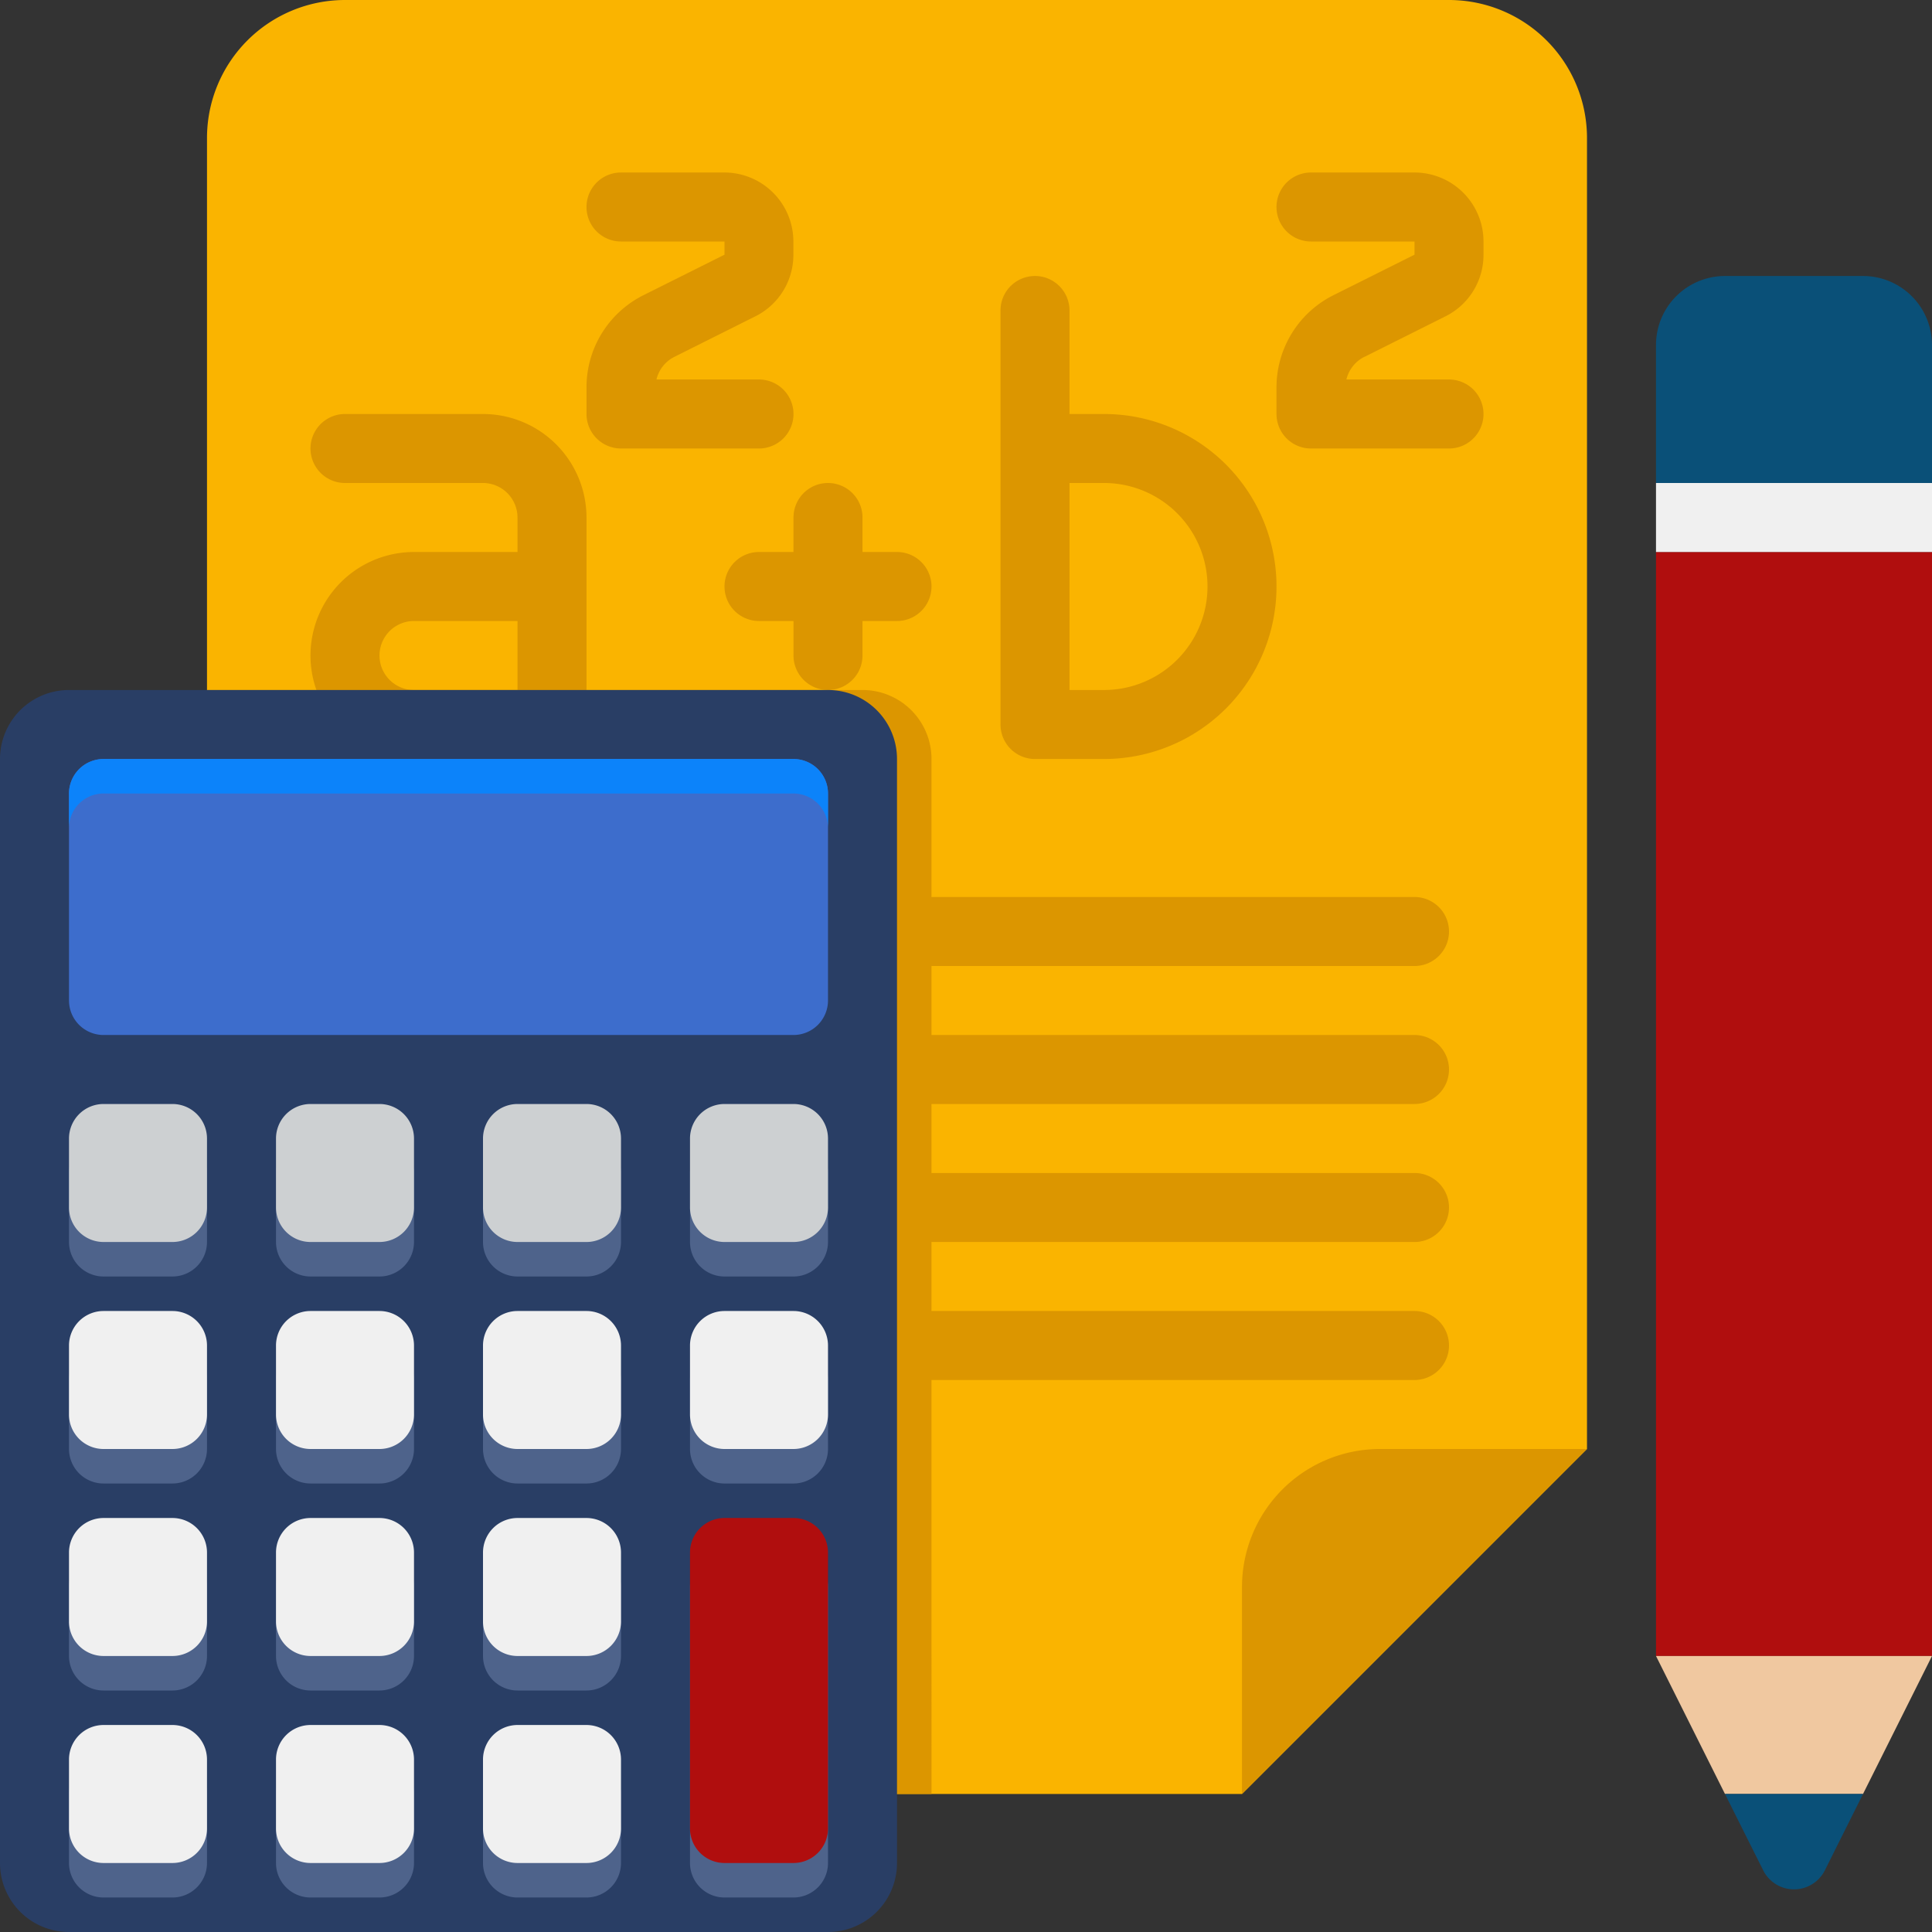 <svg xmlns="http://www.w3.org/2000/svg" viewBox="0 0 322 322"><rect x="0" y="0" width="322" height="322" fill="#333333" stroke="none"/><defs><style>.cls-1{fill:#fab400;}.cls-2{fill:#dc9600;}.cls-3{fill:#b00e0e;}.cls-4{fill:#f0c8a0;}.cls-5{fill:#0a5078;}.cls-6{fill:#f0f0f0;}.cls-7{fill:#293e65;}.cls-8{fill:#3d6dcc;}.cls-9{fill:#0c83fa;}.cls-10{fill:#4e638b;}.cls-11{fill:#cdd0d2;}</style></defs><title>Asset 111</title><g id="Layer_2" data-name="Layer 2"><g id="red"><path class="cls-1" d="M57.5,299H207l57.5-57.5V23a23,23,0,0,0-23-23H57.5a23,23,0,0,0-23,23V276a23,23,0,0,0,23,23Z"/><path class="cls-2" d="M235.75,161H63.25a5.75,5.75,0,0,1,0-11.5h172.5a5.75,5.75,0,0,1,0,11.5Z"/><path class="cls-2" d="M235.75,184H63.25a5.75,5.75,0,0,1,0-11.5h172.5a5.75,5.75,0,0,1,0,11.5Z"/><path class="cls-2" d="M235.75,207H63.25a5.75,5.75,0,0,1,0-11.5h172.5a5.75,5.75,0,0,1,0,11.5Z"/><path class="cls-2" d="M235.75,230H63.25a5.75,5.75,0,0,1,0-11.5h172.5a5.75,5.75,0,0,1,0,11.5Z"/><path class="cls-2" d="M80.5,69h-23a5.75,5.75,0,0,0,0,11.5h23a5.76,5.76,0,0,1,5.75,5.75V92H69a17.25,17.25,0,0,0,0,34.5H92a5.76,5.76,0,0,0,5.75-5.75V86.25A17.27,17.27,0,0,0,80.5,69Zm5.75,46H69a5.75,5.75,0,0,1,0-11.5H86.25Z"/><path class="cls-2" d="M149.5,92h-5.75V86.25a5.75,5.75,0,0,0-11.5,0V92H126.5a5.75,5.75,0,0,0,0,11.5h5.75v5.75a5.75,5.75,0,0,0,11.5,0V103.5h5.75a5.75,5.75,0,0,0,0-11.5Z"/><path class="cls-2" d="M184,69h-5.75V51.75a5.75,5.75,0,0,0-11.5,0v69a5.75,5.75,0,0,0,5.75,5.75H184A28.75,28.75,0,0,0,184,69Zm0,46h-5.75V80.5H184a17.25,17.25,0,0,1,0,34.5Z"/><path class="cls-2" d="M132.25,69a5.76,5.76,0,0,0-5.75-5.75H109.41a5.68,5.68,0,0,1,3-3.78l13.47-6.74a11.45,11.45,0,0,0,6.35-10.28v-2.2a11.51,11.51,0,0,0-11.5-11.5H103.5a5.75,5.75,0,0,0,0,11.5h17.25v2.2l-13.47,6.73a17.16,17.16,0,0,0-9.53,15.43V69a5.76,5.76,0,0,0,5.75,5.75h23A5.76,5.76,0,0,0,132.25,69Z"/><path class="cls-2" d="M227.43,59.47l13.47-6.74a11.45,11.45,0,0,0,6.35-10.28v-2.2a11.51,11.51,0,0,0-11.5-11.5H218.5a5.75,5.75,0,0,0,0,11.5h17.25v2.2l-13.47,6.73a17.17,17.17,0,0,0-9.53,15.43V69a5.75,5.75,0,0,0,5.75,5.75h23a5.75,5.75,0,0,0,0-11.5H224.4a5.72,5.72,0,0,1,3-3.78Z"/><path class="cls-2" d="M264.5,241.5H230a23,23,0,0,0-23,23V299Z"/><rect class="cls-3" x="276" y="92" width="46" height="184"/><path class="cls-4" d="M322,276H276l11.5,23h23Z"/><path class="cls-5" d="M287.5,299l6.36,12.71a5.75,5.75,0,0,0,10.29,0L310.5,299Z"/><rect class="cls-6" x="276" y="80.5" width="46" height="11.5"/><path class="cls-5" d="M310.5,46h-23A11.5,11.5,0,0,0,276,57.5v23h46v-23A11.5,11.5,0,0,0,310.5,46Z"/><path class="cls-2" d="M143.75,115H34.5V276a23,23,0,0,0,23,23h97.75V126.5a11.5,11.5,0,0,0-11.5-11.5Z"/><path class="cls-7" d="M138,115H11.5A11.5,11.5,0,0,0,0,126.5v184A11.5,11.5,0,0,0,11.5,322H138a11.5,11.5,0,0,0,11.5-11.5v-184A11.5,11.5,0,0,0,138,115Z"/><path class="cls-8" d="M132.25,126.5h-115a5.76,5.76,0,0,0-5.75,5.75v34.5a5.76,5.76,0,0,0,5.75,5.75h115a5.76,5.76,0,0,0,5.75-5.75v-34.5a5.76,5.76,0,0,0-5.75-5.75Z"/><path class="cls-9" d="M132.25,126.5h-115a5.76,5.76,0,0,0-5.75,5.75V138a5.76,5.76,0,0,1,5.75-5.75h115A5.76,5.76,0,0,1,138,138v-5.75a5.76,5.76,0,0,0-5.75-5.75Z"/><path class="cls-10" d="M28.75,189.75H17.25a5.76,5.76,0,0,0-5.75,5.75V207a5.76,5.76,0,0,0,5.75,5.75h11.5A5.76,5.76,0,0,0,34.5,207V195.5a5.76,5.76,0,0,0-5.75-5.75Z"/><path class="cls-10" d="M63.25,189.75H51.75A5.76,5.76,0,0,0,46,195.5V207a5.76,5.76,0,0,0,5.75,5.75h11.5A5.76,5.76,0,0,0,69,207V195.5a5.76,5.76,0,0,0-5.75-5.75Z"/><path class="cls-10" d="M97.75,189.75H86.25a5.76,5.76,0,0,0-5.75,5.75V207a5.76,5.76,0,0,0,5.75,5.75h11.5A5.76,5.76,0,0,0,103.5,207V195.5a5.76,5.76,0,0,0-5.75-5.75Z"/><path class="cls-10" d="M132.25,189.75h-11.5A5.76,5.76,0,0,0,115,195.5V207a5.76,5.76,0,0,0,5.75,5.75h11.5A5.76,5.76,0,0,0,138,207V195.5a5.76,5.76,0,0,0-5.75-5.75Z"/><path class="cls-10" d="M28.75,224.25H17.25A5.76,5.76,0,0,0,11.5,230v11.5a5.76,5.76,0,0,0,5.75,5.75h11.5a5.76,5.76,0,0,0,5.75-5.75V230a5.76,5.76,0,0,0-5.75-5.75Z"/><path class="cls-10" d="M63.25,224.25H51.75A5.76,5.76,0,0,0,46,230v11.5a5.76,5.76,0,0,0,5.75,5.75h11.5A5.76,5.76,0,0,0,69,241.5V230a5.76,5.76,0,0,0-5.75-5.75Z"/><path class="cls-10" d="M97.75,224.25H86.25A5.76,5.76,0,0,0,80.5,230v11.5a5.76,5.76,0,0,0,5.75,5.75h11.5a5.76,5.76,0,0,0,5.75-5.75V230a5.76,5.76,0,0,0-5.75-5.75Z"/><path class="cls-10" d="M132.25,224.25h-11.5A5.76,5.76,0,0,0,115,230v11.5a5.76,5.76,0,0,0,5.75,5.75h11.5A5.76,5.76,0,0,0,138,241.5V230a5.76,5.76,0,0,0-5.75-5.75Z"/><path class="cls-10" d="M28.75,258.75H17.25a5.76,5.76,0,0,0-5.75,5.75V276a5.76,5.76,0,0,0,5.75,5.75h11.5A5.76,5.76,0,0,0,34.5,276V264.5a5.76,5.76,0,0,0-5.75-5.75Z"/><path class="cls-10" d="M63.25,258.75H51.75A5.76,5.76,0,0,0,46,264.5V276a5.76,5.76,0,0,0,5.75,5.75h11.5A5.76,5.76,0,0,0,69,276V264.5a5.76,5.76,0,0,0-5.75-5.75Z"/><path class="cls-10" d="M97.75,258.75H86.25a5.76,5.76,0,0,0-5.75,5.75V276a5.76,5.76,0,0,0,5.75,5.75h11.5A5.76,5.76,0,0,0,103.5,276V264.5a5.76,5.76,0,0,0-5.75-5.75Z"/><path class="cls-10" d="M132.25,258.75h-11.5A5.76,5.76,0,0,0,115,264.5v46a5.76,5.76,0,0,0,5.75,5.75h11.5A5.76,5.76,0,0,0,138,310.5v-46a5.76,5.76,0,0,0-5.75-5.75Z"/><path class="cls-10" d="M28.75,293.25H17.25A5.76,5.76,0,0,0,11.5,299v11.5a5.76,5.76,0,0,0,5.75,5.75h11.5a5.76,5.76,0,0,0,5.75-5.75V299a5.76,5.76,0,0,0-5.75-5.75Z"/><path class="cls-10" d="M63.25,293.25H51.75A5.76,5.76,0,0,0,46,299v11.5a5.76,5.76,0,0,0,5.75,5.75h11.5A5.76,5.76,0,0,0,69,310.5V299a5.76,5.76,0,0,0-5.75-5.75Z"/><path class="cls-10" d="M97.75,293.25H86.25A5.76,5.76,0,0,0,80.5,299v11.5a5.76,5.76,0,0,0,5.75,5.75h11.5a5.76,5.76,0,0,0,5.75-5.75V299a5.76,5.76,0,0,0-5.75-5.75Z"/><path class="cls-11" d="M28.75,184H17.25a5.76,5.76,0,0,0-5.75,5.75v11.5A5.76,5.76,0,0,0,17.25,207h11.5a5.76,5.76,0,0,0,5.75-5.75v-11.5A5.76,5.76,0,0,0,28.75,184Z"/><path class="cls-11" d="M63.25,184H51.75A5.76,5.76,0,0,0,46,189.75v11.5A5.76,5.76,0,0,0,51.75,207h11.5A5.76,5.76,0,0,0,69,201.25v-11.5A5.76,5.76,0,0,0,63.25,184Z"/><path class="cls-11" d="M97.75,184H86.25a5.76,5.76,0,0,0-5.75,5.75v11.5A5.76,5.76,0,0,0,86.25,207h11.5a5.76,5.76,0,0,0,5.75-5.75v-11.5A5.76,5.76,0,0,0,97.75,184Z"/><path class="cls-11" d="M132.25,184h-11.5a5.76,5.76,0,0,0-5.75,5.75v11.5a5.76,5.76,0,0,0,5.75,5.75h11.5a5.76,5.76,0,0,0,5.75-5.75v-11.5a5.76,5.76,0,0,0-5.75-5.75Z"/><path class="cls-6" d="M28.75,218.5H17.25a5.76,5.76,0,0,0-5.75,5.75v11.5a5.76,5.76,0,0,0,5.75,5.75h11.5a5.76,5.76,0,0,0,5.75-5.75v-11.5a5.76,5.76,0,0,0-5.75-5.75Z"/><path class="cls-6" d="M63.25,218.5H51.75A5.76,5.76,0,0,0,46,224.25v11.5a5.76,5.76,0,0,0,5.75,5.75h11.5A5.76,5.76,0,0,0,69,235.75v-11.5a5.76,5.76,0,0,0-5.75-5.75Z"/><path class="cls-6" d="M97.75,218.5H86.25a5.76,5.76,0,0,0-5.75,5.75v11.5a5.76,5.76,0,0,0,5.75,5.75h11.5a5.76,5.76,0,0,0,5.75-5.75v-11.5a5.76,5.76,0,0,0-5.75-5.75Z"/><path class="cls-6" d="M132.25,218.5h-11.5a5.76,5.76,0,0,0-5.75,5.75v11.5a5.76,5.76,0,0,0,5.75,5.75h11.5a5.76,5.76,0,0,0,5.75-5.75v-11.5a5.76,5.76,0,0,0-5.75-5.75Z"/><path class="cls-6" d="M28.75,253H17.25a5.76,5.76,0,0,0-5.75,5.75v11.5A5.76,5.76,0,0,0,17.25,276h11.5a5.76,5.76,0,0,0,5.75-5.75v-11.5A5.76,5.76,0,0,0,28.75,253Z"/><path class="cls-6" d="M63.25,253H51.75A5.76,5.76,0,0,0,46,258.75v11.5A5.76,5.76,0,0,0,51.75,276h11.5A5.76,5.76,0,0,0,69,270.25v-11.5A5.76,5.76,0,0,0,63.25,253Z"/><path class="cls-6" d="M97.75,253H86.25a5.76,5.76,0,0,0-5.75,5.75v11.5A5.76,5.76,0,0,0,86.25,276h11.5a5.76,5.76,0,0,0,5.75-5.75v-11.5A5.76,5.76,0,0,0,97.75,253Z"/><path class="cls-3" d="M132.25,253h-11.5a5.76,5.76,0,0,0-5.75,5.75v46a5.76,5.76,0,0,0,5.75,5.75h11.5a5.76,5.76,0,0,0,5.75-5.75v-46a5.76,5.76,0,0,0-5.75-5.75Z"/><path class="cls-6" d="M28.75,287.5H17.25a5.76,5.76,0,0,0-5.75,5.75v11.5a5.76,5.76,0,0,0,5.75,5.75h11.5a5.76,5.76,0,0,0,5.75-5.75v-11.5a5.76,5.76,0,0,0-5.75-5.75Z"/><path class="cls-6" d="M63.25,287.5H51.75A5.76,5.76,0,0,0,46,293.25v11.5a5.76,5.76,0,0,0,5.75,5.75h11.5A5.76,5.76,0,0,0,69,304.75v-11.5a5.76,5.76,0,0,0-5.75-5.75Z"/><path class="cls-6" d="M97.75,287.5H86.25a5.76,5.76,0,0,0-5.75,5.75v11.5a5.76,5.76,0,0,0,5.75,5.75h11.5a5.76,5.76,0,0,0,5.75-5.75v-11.5a5.76,5.76,0,0,0-5.75-5.75Z"/></g></g></svg>